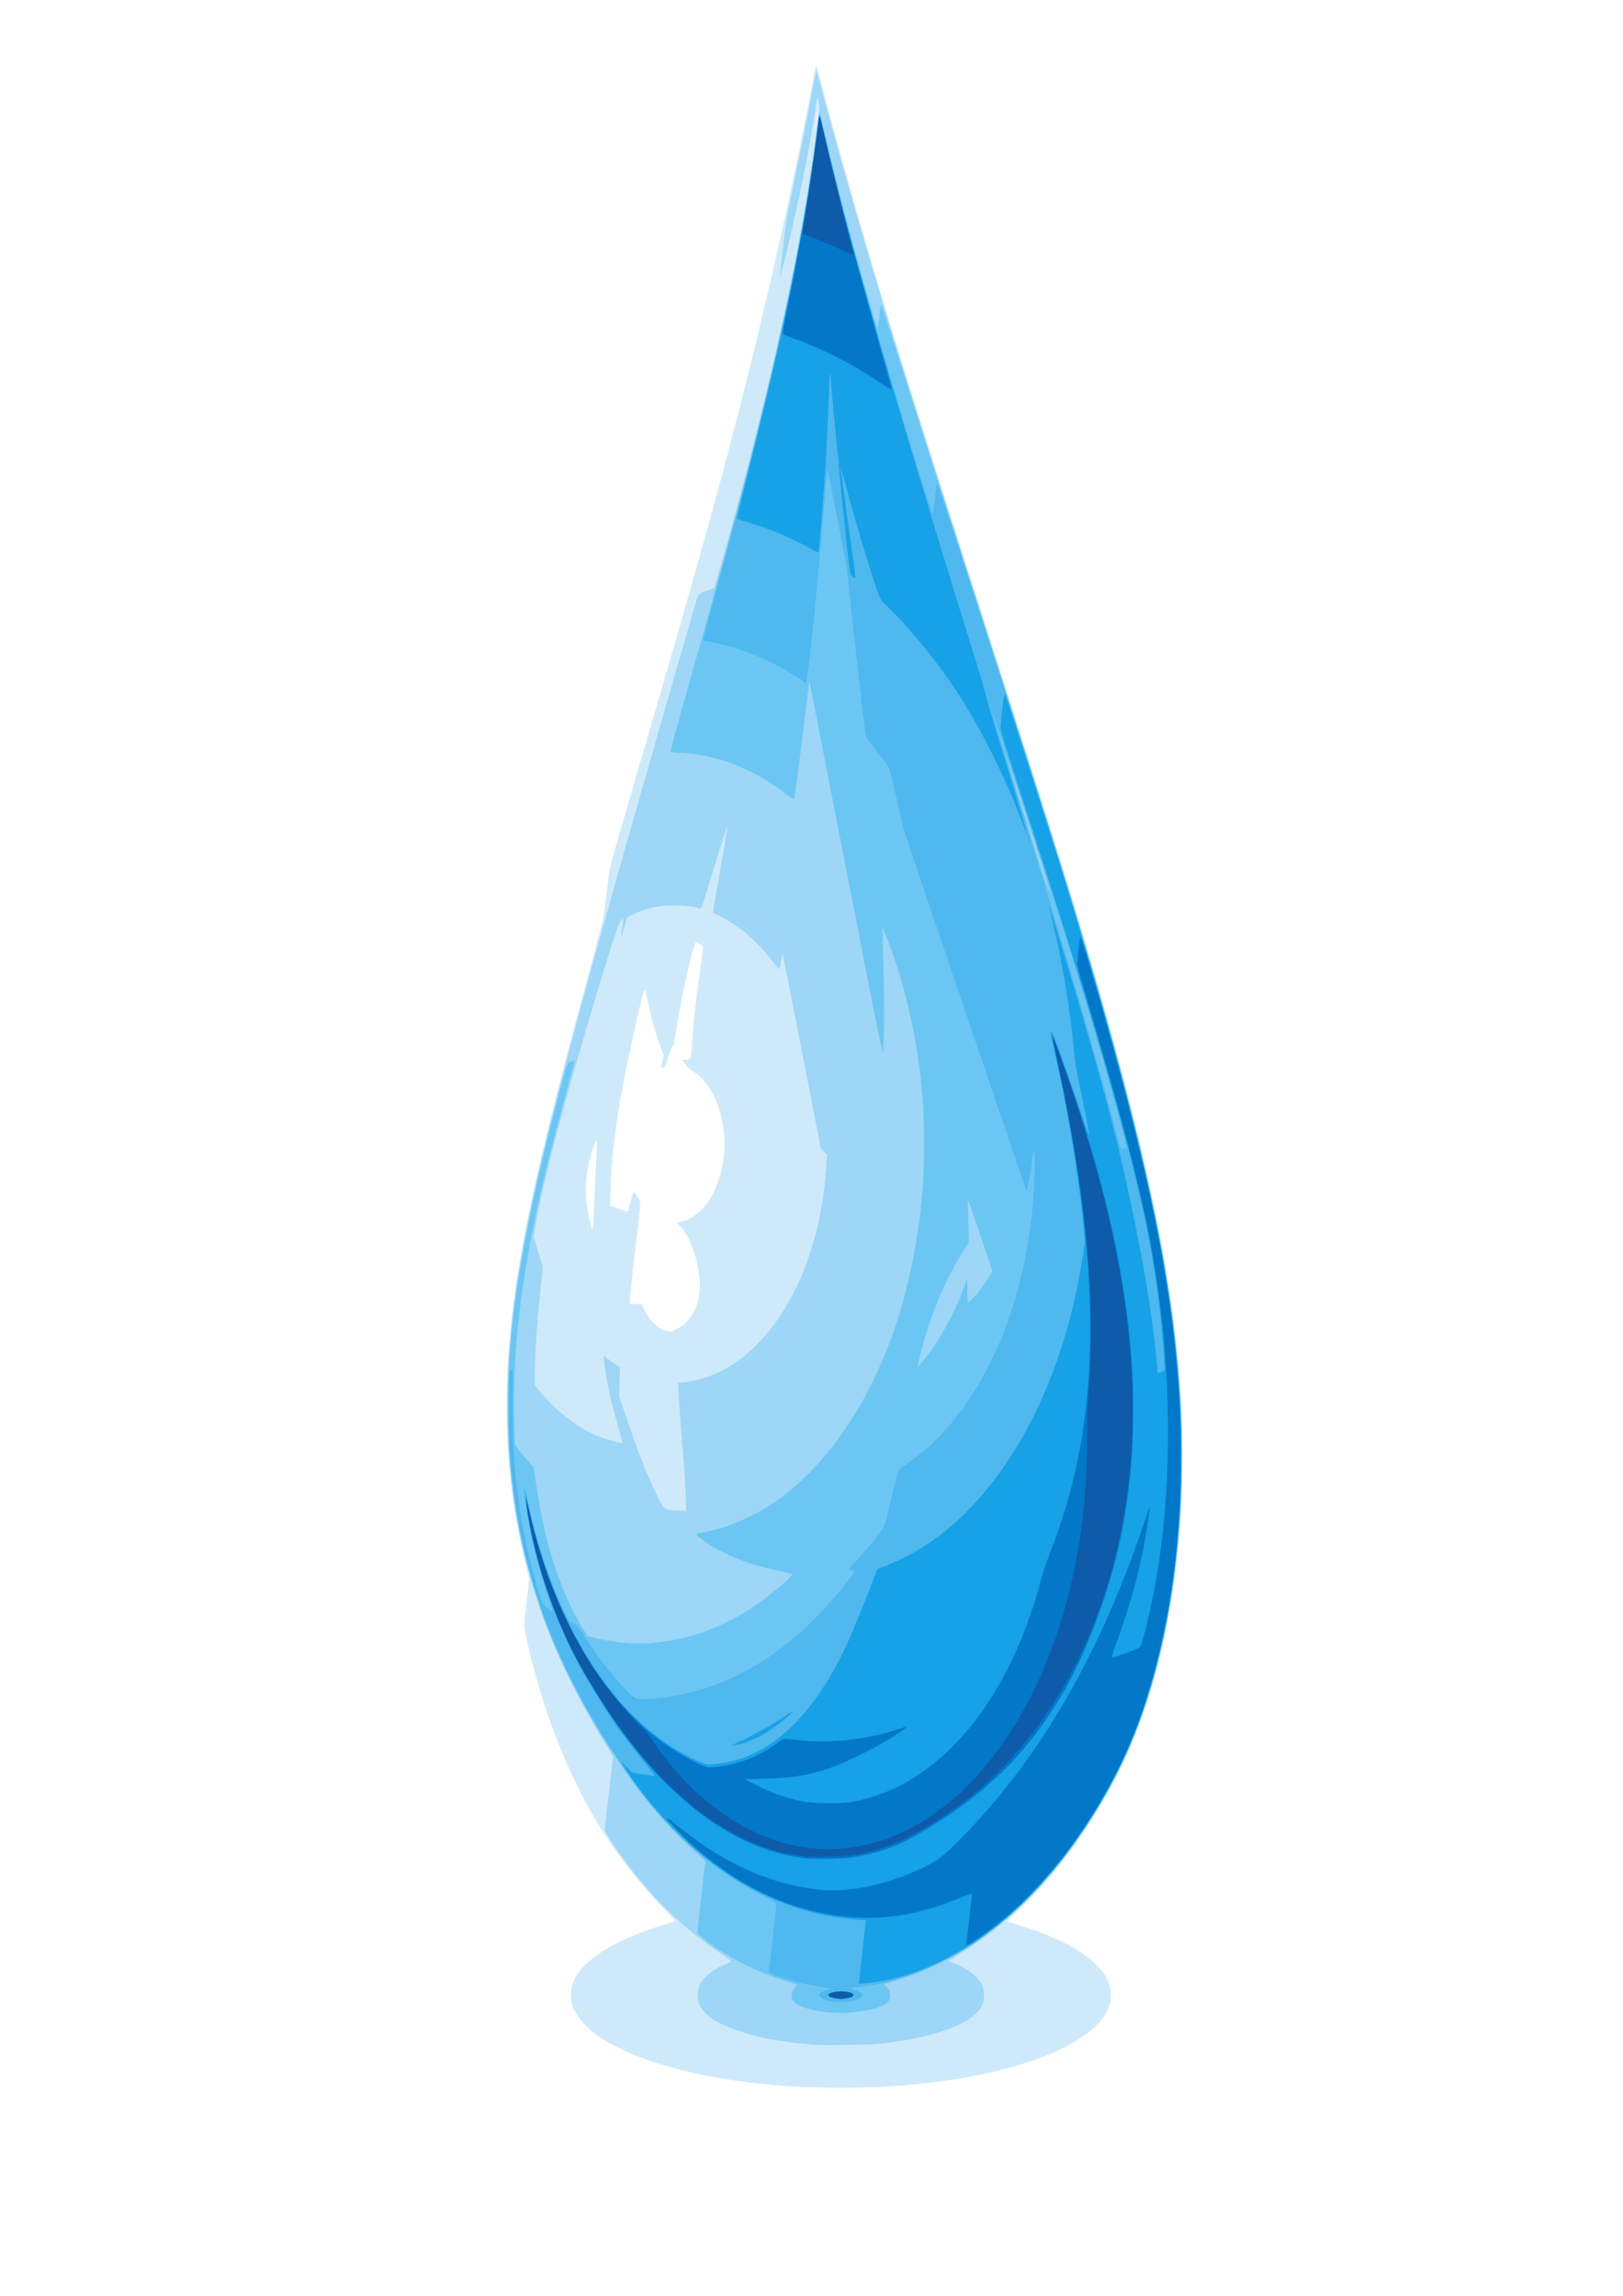 <?xml version="1.0" encoding="UTF-8" standalone="no"?>
<!-- Created with Inkscape (http://www.inkscape.org/) -->

<svg
   xmlns:dc="http://purl.org/dc/elements/1.1/"
   xmlns:cc="http://creativecommons.org/ns#"
   xmlns:rdf="http://www.w3.org/1999/02/22-rdf-syntax-ns#"
   xmlns:svg="http://www.w3.org/2000/svg"
   xmlns="http://www.w3.org/2000/svg"
   xmlns:sodipodi="http://sodipodi.sourceforge.net/DTD/sodipodi-0.dtd"
   xmlns:inkscape="http://www.inkscape.org/namespaces/inkscape"
   width="210mm"
   height="297mm"
   viewBox="0 0 210 297"
   version="1.1"
   id="svg8"
   inkscape:version="0.92.4 (5da689c313, 2019-01-14)"
   sodipodi:docname="icon.svg">
  <defs
     id="defs2" />
  <sodipodi:namedview
     id="base"
     pagecolor="#ffffff"
     bordercolor="#666666"
     borderopacity="1.0"
     inkscape:pageopacity="0.0"
     inkscape:pageshadow="2"
     inkscape:zoom="0.98994949"
     inkscape:cx="398.82651"
     inkscape:cy="498.01109"
     inkscape:document-units="mm"
     inkscape:current-layer="g826"
     showgrid="false"
     inkscape:window-width="1920"
     inkscape:window-height="1057"
     inkscape:window-x="-8"
     inkscape:window-y="-8"
     inkscape:window-maximized="1" />
  <g
     inkscape:label="Layer 1"
     inkscape:groupmode="layer"
     id="layer1">
    <g
       id="g826"
       transform="matrix(0.806,0,0,0.879,19.423,3.671)">
      <path
         style="fill:#ceeafa;stroke-width:0.113"
         d="m 105.142,302.988 c -18.134,-0.732 -32.915,-5.048 -36.681,-10.713 -0.69,-1.038 -0.913,-1.728 -0.916,-2.84 -0.003,-1.092 0.279,-1.921 1.005,-2.963 1.965,-2.818 6.946,-5.459 13.844,-7.34 1.055,-0.288 1.916,-0.555 1.914,-0.595 -0.003,-0.04 -0.753,-0.775 -1.668,-1.635 -3.004,-2.823 -6.198,-6.416 -8.853,-9.959 -4.235,-5.651 -8.196,-13.429 -10.881,-21.369 -1.192,-3.525 -2.282,-7.409 -2.716,-9.685 l -0.163,-0.851 0.41,-3.377 0.41,-3.377 -0.674,-2.579 c -1.48,-5.664 -2.287,-10.487 -2.738,-16.35 -0.204,-2.651 -0.23,-10.064 -0.045,-12.708 0.351,-5.002 0.963,-9.928 1.781,-14.339 1.966,-10.589 4.528,-20.494 10.882,-42.064 2.98,-10.116 2.744,-9.174 3.177,-12.699 0.207,-1.687 0.467,-3.434 0.577,-3.882 0.318,-1.293 1.735,-5.832 5.578,-17.872 C 87.505,80.357 91.017,68.837 94.943,54.757 99.292,39.162 103.6,21.44 106.39,7.664 c 0.219,-1.084 0.43,-2.019 0.468,-2.078 0.114,-0.177 0.224,0.134 0.949,2.69 1.736,6.124 4.65,15.685 7.228,23.716 4.235,13.195 6.862,20.884 18.641,54.568 11.221,32.087 13.404,38.464 17.028,49.743 12.975,40.385 16.749,63.06 14.419,86.643 -1.209,12.241 -4.413,23.763 -9.088,32.687 -4.243,8.097 -10.068,15.511 -16.948,21.567 -0.762,0.67 -1.419,1.266 -1.46,1.324 -0.042,0.058 0.769,0.336 1.8,0.619 8.058,2.211 13.384,5.406 14.56,8.737 0.313,0.886 0.337,2.116 0.059,2.994 -0.245,0.774 -1.125,2.08 -1.892,2.808 -6.656,6.313 -26.052,10.152 -47.013,9.307 z M 83.975,191.701 c 0.029,-0.067 0.277,-0.197 0.55,-0.288 1.321,-0.441 2.758,-2.053 3.294,-3.695 0.402,-1.233 0.51,-2.218 0.386,-3.534 -0.317,-3.382 -1.768,-6.909 -3.31,-8.048 -0.174,-0.129 -0.294,-0.266 -0.267,-0.306 0.028,-0.04 0.39,-0.157 0.806,-0.26 2.289,-0.57 4.216,-2.373 5.434,-5.087 0.747,-1.664 1.11,-3.12 1.306,-5.251 0.175,-1.897 -0.212,-4.572 -0.947,-6.549 -0.875,-2.355 -2.748,-4.657 -4.336,-5.33 -0.245,-0.104 -0.619,-0.452 -0.947,-0.883 l -0.543,-0.711 0.59,0.018 c 0.825,0.025 0.889,-0.096 0.983,-1.839 0.16,-2.972 0.56,-6.372 1.368,-11.62 0.232,-1.509 0.422,-2.865 0.422,-3.013 0,-0.204 -0.12,-0.326 -0.497,-0.504 -0.274,-0.129 -0.551,-0.263 -0.617,-0.298 -0.326,-0.173 -2.109,6.857 -3.008,11.859 -0.242,1.346 -0.479,2.669 -0.528,2.94 -0.051,0.286 -0.159,0.521 -0.257,0.557 -0.101,0.038 -0.36,0.629 -0.649,1.482 -0.44,1.299 -0.51,1.432 -0.826,1.571 -0.416,0.183 -0.422,0.144 -0.14,-0.982 l 0.205,-0.82 -0.528,-1.287 c -0.835,-2.035 -1.843,-5.383 -2.208,-7.335 -0.091,-0.486 -0.198,-0.937 -0.238,-1.002 -0.04,-0.065 -0.156,0.119 -0.259,0.408 -0.536,1.518 -2.516,9.69 -3.323,13.709 -1.268,6.318 -1.843,10.82 -1.966,15.384 l -0.062,2.284 1.362,0.443 1.362,0.443 0.157,-0.298 c 0.086,-0.164 0.296,-0.791 0.466,-1.394 0.17,-0.603 0.344,-1.153 0.387,-1.223 0.045,-0.073 0.298,0.213 0.601,0.68 0.621,0.958 0.626,0.405 -0.047,5.631 -0.548,4.259 -1.006,8.16 -1.096,9.344 l -0.065,0.849 h 0.951 0.951 l 0.482,0.88 c 1.065,1.944 2.581,3.106 4.149,3.179 0.218,0.01 0.421,-0.036 0.45,-0.104 z M 71.185,175.038 c 0.035,-0.822 0.168,-3.413 0.295,-5.757 0.127,-2.344 0.231,-4.599 0.231,-5.011 0,-0.644 -0.02,-0.726 -0.139,-0.584 -0.077,0.091 -0.374,0.848 -0.662,1.682 -1.202,3.485 -1.276,6.908 -0.227,10.493 0.19,0.65 0.327,0.965 0.37,0.852 0.037,-0.099 0.096,-0.853 0.132,-1.675 z M 107.002,13.638 c 0.091,-0.639 0.148,-1.281 0.127,-1.427 -0.021,-0.146 -0.115,0.315 -0.209,1.025 -0.094,0.71 -0.193,1.413 -0.22,1.563 -0.032,0.178 -0.017,0.225 0.043,0.136 0.051,-0.075 0.167,-0.658 0.258,-1.297 z"
         id="path840"
         inkscape:connector-curvature="0" />
      <path
         style="fill:#9dd6f6;stroke-width:0.113"
         d="m 107.384,296.8 c -6.941,-0.437 -11.699,-1.385 -15.775,-3.143 -1.677,-0.723 -3.187,-2.012 -3.556,-3.036 -0.226,-0.628 -0.179,-1.839 0.097,-2.517 0.447,-1.095 2.039,-2.327 4.027,-3.118 0.495,-0.197 0.964,-0.389 1.042,-0.426 0.184,-0.088 -0.15,-0.335 -1.899,-1.405 -5.563,-3.403 -10.497,-7.786 -14.966,-13.297 -1.246,-1.537 -2.867,-3.744 -3.127,-4.258 l -0.251,-0.498 0.66,-5.361 0.66,-5.361 -0.273,-0.451 c -0.15,-0.248 -0.66,-1.037 -1.133,-1.752 -2.59,-3.92 -4.258,-6.705 -5.971,-9.964 -7.985,-15.199 -10.91,-31.402 -9.034,-50.05 0.719,-7.154 2.49,-16.249 5.159,-26.503 3.028,-11.632 8.516,-30.073 17.028,-57.218 0.469,-1.495 1.291,-4.13 1.828,-5.855 1.084,-3.485 3.262,-10.403 4.425,-14.056 0.417,-1.308 0.928,-2.929 1.137,-3.602 0.209,-0.673 0.461,-1.35 0.559,-1.506 0.127,-0.2 0.52,-0.393 1.347,-0.662 l 1.167,-0.379 0.358,-1.105 c 2.386,-7.358 5.737,-18.969 8.183,-28.355 3.838,-14.731 6.401,-27.051 7.881,-37.886 0.197,-1.44 0.401,-2.693 0.455,-2.786 0.146,-0.253 -0.082,-1.936 -0.262,-1.936 -0.081,0 -0.168,0.198 -0.21,0.476 -0.713,4.687 -1.419,8.267 -2.784,14.112 -1.278,5.477 -2.933,11.82 -3.043,11.662 -0.021,-0.03 0.178,-1.812 0.442,-3.96 0.453,-3.685 0.531,-4.133 1.38,-7.898 1.388,-6.156 2.306,-10.368 3.174,-14.562 0.437,-2.112 0.818,-3.839 0.845,-3.839 0.028,1.971e-4 0.559,1.728 1.18,3.839 2.993,10.171 6.389,20.946 10.358,32.856 3.671,11.016 4.193,12.522 19.121,55.112 9.126,26.037 13.372,38.81 17.232,51.838 6.655,22.463 9.659,37.291 10.632,52.473 0.202,3.146 0.231,11.476 0.051,14.407 -0.595,9.699 -1.97,17.997 -4.211,25.415 -2.565,8.493 -5.792,15.072 -10.931,22.291 -5.984,8.405 -12.355,14.233 -20.963,19.174 l -1.267,0.727 0.794,0.287 c 2.413,0.873 4.174,2.144 4.679,3.38 0.277,0.677 0.324,1.889 0.098,2.517 -1.014,2.814 -7.314,5.077 -16.678,5.993 -1.446,0.141 -8.283,0.273 -9.664,0.186 z M 85.989,216.049 c -0.032,-1.177 -0.209,-3.792 -0.394,-5.81 -0.418,-4.564 -0.684,-7.891 -0.769,-9.616 l -0.065,-1.325 h 0.464 c 0.255,0 1.001,-0.09 1.658,-0.2 3.364,-0.564 6.705,-2.142 9.511,-4.492 5.568,-4.661 9.588,-12.056 11.313,-20.808 0.471,-2.391 0.688,-4.141 0.902,-7.269 l 0.052,-0.763 -0.497,-0.474 -0.497,-0.475 -3.019,-14.188 c -1.661,-7.804 -3.036,-14.214 -3.056,-14.245 -0.072,-0.112 -0.138,0.101 -0.312,1.001 -0.097,0.503 -0.216,0.972 -0.264,1.04 -0.053,0.076 -0.326,-0.175 -0.697,-0.642 -0.873,-1.097 -2.31,-2.622 -3.293,-3.495 -1.741,-1.545 -4.291,-3.169 -6.01,-3.827 -0.355,-0.136 -0.64,-0.32 -0.64,-0.414 0,-0.265 0.421,-2.523 1.234,-6.624 0.723,-3.646 1.088,-5.782 1.008,-5.897 -0.035,-0.05 -1.863,5.184 -1.863,5.333 0,0.034 -0.512,1.564 -1.137,3.4 -1.12,3.288 -1.141,3.338 -1.398,3.264 -1.714,-0.497 -5.531,-0.581 -7.461,-0.164 -1.582,0.341 -4.02,1.242 -4.176,1.543 -0.068,0.131 -0.279,0.773 -0.469,1.428 -0.19,0.654 -0.387,1.189 -0.438,1.189 -0.051,0 -0.07,-0.107 -0.043,-0.238 0.169,-0.809 0.36,-2.093 0.319,-2.151 -0.132,-0.19 -0.537,0.321 -0.848,1.071 -0.94,2.262 -4.525,13.086 -7.285,21.992 -3.071,9.911 -5.277,18.094 -6.011,22.295 l -0.246,1.406 0.716,2.051 c 0.394,1.128 0.716,2.223 0.716,2.433 0,0.21 -0.147,1.703 -0.326,3.317 -0.605,5.449 -0.906,9.586 -0.906,12.463 v 1.537 l 0.64,0.738 c 2.246,2.593 5.88,5.274 8.788,6.483 1.316,0.547 4.553,1.441 4.669,1.289 0.015,-0.019 -0.316,-1.118 -0.735,-2.442 -0.419,-1.324 -0.956,-3.181 -1.195,-4.126 -0.495,-1.957 -1.081,-5.11 -1.081,-5.811 v -0.472 l 0.64,0.455 c 0.352,0.25 0.932,0.63 1.29,0.844 l 0.651,0.39 -0.068,2.149 -0.068,2.149 1.019,2.751 c 1.946,5.251 3.346,8.555 4.839,11.417 0.477,0.915 1.032,1.847 1.233,2.071 0.393,0.439 0.805,0.525 2.819,0.586 l 0.843,0.026 z"
         id="path838"
         inkscape:connector-curvature="0" />
      <path
         style="fill:#6cc6f4;stroke-width:0.113"
         d="m 108.852,291.984 c -1.493,-0.116 -3.147,-0.441 -4.21,-0.828 -1.226,-0.446 -1.665,-0.884 -1.665,-1.664 0,-0.555 0.267,-1.074 0.677,-1.318 l 0.305,-0.181 -0.278,-0.111 c -0.153,-0.061 -1.024,-0.328 -1.936,-0.594 -4.588,-1.336 -8.948,-3.371 -12.364,-5.771 -0.73,-0.512 -1.381,-0.985 -1.447,-1.051 -0.095,-0.094 0.009,-1.175 0.495,-5.138 0.339,-2.76 0.639,-5.153 0.666,-5.318 0.043,-0.255 -0.051,-0.383 -0.638,-0.868 -6.055,-5.007 -9.234,-8.472 -14.588,-15.907 -2.325,-3.228 -5.293,-8.085 -7.258,-11.875 -8.773,-16.924 -11.214,-35.547 -7.5,-57.218 1.417,-8.271 3.832,-18.208 7.124,-29.321 0.832,-2.809 0.677,-2.542 1.661,-2.863 0.275,-0.09 0.269,0.015 -0.062,1.105 -0.495,1.628 -2.533,8.601 -3.185,10.894 -4.605,16.201 -6.564,29.208 -6.206,41.196 0.05,1.689 0.12,3.176 0.154,3.304 0.052,0.193 2.411,2.833 2.839,3.176 0.071,0.057 0.278,1.032 0.467,2.207 0.657,4.076 1.247,6.77 2.13,9.723 1.292,4.324 3.396,8.973 5.341,11.801 l 0.867,1.261 0.995,0.228 c 2.675,0.612 6.325,0.973 8.48,0.839 6.787,-0.424 12.453,-2.324 18.272,-6.127 1.399,-0.914 3.826,-2.754 4.697,-3.561 l 0.527,-0.488 -0.332,-0.101 c -0.182,-0.055 -1.312,-0.291 -2.511,-0.523 -4.733,-0.917 -8.852,-2.496 -11.79,-4.518 -1.111,-0.764 -1.111,-0.838 -0.005,-0.985 3.077,-0.408 7.328,-1.959 10.706,-3.906 8.169,-4.71 15.323,-13.697 19.725,-24.779 2.282,-5.745 3.94,-12.452 4.705,-19.027 0.451,-3.878 0.536,-5.387 0.536,-9.514 0,-4.118 -0.086,-5.643 -0.531,-9.466 -0.838,-7.193 -2.812,-14.768 -5.395,-20.698 l -0.707,-1.623 -0.03,0.525 c -0.017,0.289 0.016,1.692 0.073,3.118 0.245,6.116 0.21,13.994 -0.065,14.683 -0.043,0.108 -2.013,-8.928 -4.853,-22.264 -2.629,-12.345 -5.256,-24.673 -5.837,-27.395 l -1.056,-4.95 -0.159,1.009 c -0.087,0.555 -0.502,3.608 -0.922,6.785 -0.816,6.174 -1.287,9.377 -1.407,9.557 -0.041,0.061 -0.585,-0.255 -1.208,-0.704 -5.135,-3.692 -11.068,-5.855 -16.726,-6.096 -1.115,-0.048 -1.871,-0.134 -1.871,-0.212 0,-0.293 0.818,-3.027 3.528,-11.787 5.485,-17.734 8.542,-28.208 11.46,-39.278 4.079,-15.472 6.745,-28.022 8.328,-39.21 0.434,-3.07 0.57,-3.774 0.69,-3.593 0.021,0.032 0.41,1.527 0.864,3.321 1.33,5.26 3.162,11.745 5.24,18.552 1.714,5.613 3.025,9.65 3.136,9.65 0.037,0 0.147,-0.688 0.244,-1.529 0.097,-0.841 0.204,-1.682 0.239,-1.869 0.051,-0.277 1.138,2.759 5.845,16.309 3.18,9.157 7.86,22.52 10.399,29.696 13.361,37.763 19.274,55.698 23.884,72.44 4.745,17.234 7.091,29.793 7.973,42.676 0.239,3.494 0.24,12.985 0.002,16.377 -1.16,16.513 -4.855,29.815 -11.255,40.52 -3.793,6.344 -7.899,11.539 -12.686,16.052 -6.619,6.239 -13.474,10.217 -21.489,12.471 -1.078,0.303 -2.024,0.584 -2.101,0.623 -0.092,0.047 -0.006,0.158 0.248,0.321 0.621,0.399 0.87,1.195 0.6,1.918 -0.325,0.87 -2.748,1.637 -5.995,1.895 -1.775,0.141 -1.965,0.141 -3.856,-0.006 z m 16.122,-96.911 c 1.969,-2.334 4.295,-6.304 5.578,-9.523 l 0.612,-1.535 0.027,1.667 c 0.021,1.306 0.056,1.684 0.164,1.743 0.247,0.136 2.318,-2.125 3.291,-3.594 0.3,-0.452 0.545,-0.864 0.545,-0.915 0,-0.111 -3.434,-9.408 -3.763,-10.189 -0.126,-0.299 -0.208,-0.421 -0.182,-0.272 0.026,0.149 0.077,1.599 0.113,3.221 l 0.065,2.949 -0.985,1.468 c -2.374,3.536 -4.159,7.131 -5.626,11.332 -0.683,1.955 -1.404,4.408 -1.513,5.143 l -0.069,0.465 0.402,-0.424 c 0.221,-0.233 0.825,-0.925 1.341,-1.537 z m 19.313,-68.402 c 0,-0.35 -2.221,-6.823 -4.902,-14.288 -2.647,-7.371 -2.205,-5.895 1.487,4.961 2.328,6.846 3.229,9.378 3.338,9.378 0.043,0 0.077,-0.023 0.077,-0.05 z"
         id="path836"
         inkscape:connector-curvature="0" />
      <path
         style="fill:#4fb8ef;stroke-width:0.113"
         d="m 108.899,290.296 c -1.213,-0.275 -1.719,-0.698 -1.35,-1.13 0.169,-0.198 1.094,-0.573 1.438,-0.583 0.591,-0.018 -0.07,-0.222 -1.019,-0.315 -2.354,-0.231 -7.095,-1.38 -8.313,-2.015 l -0.337,-0.176 0.593,-4.757 c 0.326,-2.616 0.595,-4.919 0.598,-5.117 0.005,-0.348 -0.051,-0.386 -1.676,-1.134 -8.087,-3.721 -14.755,-8.99 -20.789,-16.428 -1.59,-1.96 -4.908,-6.575 -6.562,-9.129 -3.1,-4.785 -6.048,-10.351 -8.002,-15.108 -0.825,-2.008 -2.388,-6.598 -2.976,-8.74 -1.287,-4.686 -2.136,-9.432 -2.64,-14.746 -0.198,-2.091 -0.219,-2.83 -0.22,-7.77 -7.58e-4,-3.003 0.02,-5.49 0.046,-5.527 0.026,-0.037 0.154,-0.107 0.284,-0.154 l 0.237,-0.085 -0.032,4.253 c -0.017,2.339 0.016,5.171 0.075,6.292 0.387,7.428 1.727,14.812 3.912,21.542 0.738,2.274 0.891,2.548 1.714,3.061 l 0.72,0.449 -0.115,-0.362 c -0.063,-0.199 -0.526,-1.524 -1.027,-2.944 -1.498,-4.242 -2.508,-8.157 -3.121,-12.096 -0.283,-1.819 -0.343,-2.65 -0.191,-2.65 0.09,0 0.161,0.259 0.672,2.446 1.14,4.882 2.928,9.979 4.989,14.224 1.226,2.524 1.433,2.826 2.189,3.177 0.601,0.28 0.717,0.408 2.012,2.234 2.245,3.166 4.315,5.602 6.46,7.6 1.535,1.431 1.614,1.45 4.815,1.165 9.527,-0.847 18.199,-4.924 25.887,-12.169 2.2,-2.074 5.853,-6.102 5.853,-6.455 0,-0.067 -0.117,-0.159 -0.261,-0.204 -0.605,-0.19 -0.638,-0.29 -0.213,-0.649 0.551,-0.467 3.001,-3.029 4.089,-4.277 1.283,-1.471 1.194,-1.249 2.453,-6.092 1.034,-3.976 0.985,-3.854 1.716,-4.249 0.939,-0.508 2.961,-1.918 4.107,-2.864 4.959,-4.096 9.241,-10.091 12.185,-17.061 2.621,-6.205 4.228,-13.111 4.774,-20.523 0.153,-2.081 0.192,-5.912 0.059,-5.912 -0.165,0 -0.276,0.354 -0.34,1.087 -0.156,1.781 -0.788,4.831 -0.953,4.595 -0.066,-0.095 -19.397,-52.279 -19.55,-52.776 -0.069,-0.224 -0.566,-2.151 -1.104,-4.281 -0.538,-2.13 -1.066,-4.166 -1.173,-4.524 -0.231,-0.773 -0.385,-0.987 -2.236,-3.113 -0.782,-0.898 -1.474,-1.736 -1.538,-1.862 -0.248,-0.487 -0.643,-3.502 -2.485,-18.969 l -0.76,-6.383 -1.54,-7.25 c -0.847,-3.987 -1.551,-7.17 -1.563,-7.073 -0.013,0.098 -0.256,2.845 -0.541,6.107 -0.787,9.008 -2.065,20.797 -2.661,24.538 l -0.155,0.975 -0.773,-0.479 c -4.362,-2.704 -9.34,-4.644 -14.132,-5.509 -0.886,-0.16 -1.623,-0.303 -1.638,-0.317 -0.044,-0.043 0.468,-1.839 2.11,-7.4 5.315,-17.993 8.236,-28.746 10.911,-40.161 2.434,-10.385 3.947,-18.196 5.094,-26.299 0.27,-1.906 0.531,-3.456 0.581,-3.444 0.05,0.012 0.478,1.541 0.952,3.398 2.892,11.333 7.192,25.557 13.299,44.003 2.549,7.697 3.855,11.453 3.941,11.33 0.016,-0.023 0.145,-1.019 0.288,-2.214 0.142,-1.195 0.288,-2.222 0.324,-2.282 0.036,-0.06 0.41,0.827 0.832,1.971 3.174,8.611 16.571,46.766 19.628,55.9 12.353,36.916 17.557,58.601 18.617,77.571 1.045,18.703 -1.737,36.27 -7.883,49.778 -4.245,9.328 -11.178,18.535 -18.736,24.876 -7.485,6.281 -16.368,10.249 -24.966,11.151 -0.93,0.098 -1.565,0.303 -0.988,0.32 0.344,0.01 1.27,0.385 1.438,0.583 0.213,0.249 0.125,0.523 -0.237,0.742 -0.903,0.546 -3.517,0.745 -5.093,0.389 z M 156.438,164.836 c 0.143,-0.049 0.261,-0.11 0.261,-0.136 0,-0.145 -0.721,-2.851 -1.211,-4.545 -3.583,-12.385 -10.267,-32.222 -17.905,-53.141 -1.637,-4.484 -2.101,-5.708 -2.16,-5.708 -0.103,0 0.246,1.069 3.654,11.213 7.981,23.749 11.915,35.919 14.873,46.006 1.934,6.595 1.914,6.534 2.075,6.466 0.085,-0.036 0.271,-0.105 0.414,-0.154 z"
         id="path834"
         inkscape:connector-curvature="0" />
      <path
         style="fill:#17a1e7;stroke-width:0.113"
         d="m 110.084,289.94 c -1.564,-0.234 -1.599,-0.715 -0.071,-0.971 1.053,-0.177 2.566,0.018 2.805,0.361 0.125,0.179 0.113,0.218 -0.108,0.338 -0.227,0.124 -0.675,0.219 -1.583,0.336 -0.182,0.024 -0.652,-0.005 -1.042,-0.064 z m 3.695,-2.249 c 0,-0.128 1.047,-8.635 1.106,-8.987 0.049,-0.293 0.026,-0.306 -0.551,-0.306 -0.331,-7e-5 -1.455,-0.092 -2.497,-0.203 -12.316,-1.321 -23.227,-7.423 -32.552,-18.205 -1.392,-1.61 -4.063,-5.251 -3.492,-4.761 0.306,0.263 1.098,1.023 1.321,1.267 0.235,0.258 0.684,0.344 3.361,0.645 0.662,0.074 0.663,0.074 0.417,-0.173 -0.135,-0.136 -0.318,-0.351 -0.405,-0.479 -0.087,-0.127 -0.339,-0.436 -0.559,-0.686 -0.22,-0.25 -0.72,-0.818 -1.111,-1.262 -0.391,-0.444 -1.219,-1.42 -1.84,-2.168 -0.621,-0.748 -1.396,-1.669 -1.722,-2.047 -0.814,-0.941 -5.14,-7.344 -6.273,-9.284 -4.234,-7.249 -7.246,-15.421 -8.449,-22.92 -0.438,-2.732 -0.324,-2.755 0.333,-0.068 1.771,7.235 4.454,13.819 7.975,19.571 5.274,8.617 11.967,14.607 19.656,17.594 0.9,0.35 0.942,0.353 2.369,0.212 4.905,-0.487 9.038,-2.496 13.011,-6.324 2.713,-2.613 5.29,-6.166 7.515,-10.36 0.876,-1.651 3.474,-7.399 4.425,-9.789 0.454,-1.142 0.896,-2.129 0.981,-2.193 0.085,-0.064 0.411,-0.191 0.723,-0.283 0.313,-0.091 1.315,-0.471 2.227,-0.845 12.804,-5.243 23.197,-18.737 28.14,-36.532 0.604,-2.176 1.312,-5.376 1.753,-7.927 l 0.419,-2.427 -0.139,-1.516 c -0.582,-6.35 -2.225,-16.09 -3.913,-23.194 -0.204,-0.86 -0.611,-2.57 -0.904,-3.801 -0.569,-2.393 -0.6,-2.587 -0.409,-2.587 0.189,0 2.109,4.823 4.517,11.349 1.167,3.163 1.518,4.007 1.518,3.654 0,-0.222 -0.671,-3.353 -1.453,-6.783 -0.599,-2.628 -0.754,-3.499 -0.962,-5.436 -0.707,-6.588 -1.797,-12.63 -3.379,-18.73 -0.365,-1.408 -0.65,-2.578 -0.633,-2.6 0.058,-0.074 4.502,13.474 6.329,19.295 3.73,11.886 5.505,18.477 7.817,29.017 1.54,7.021 2.708,14.081 3.191,19.281 0.095,1.02 0.142,1.233 0.264,1.182 0.082,-0.034 0.312,-0.104 0.511,-0.154 0.2,-0.051 0.387,-0.181 0.415,-0.289 0.029,-0.108 0.002,-0.941 -0.059,-1.852 -0.42,-6.201 -1.516,-13.622 -2.915,-19.731 -3.056,-13.349 -8.975,-31.969 -20.392,-64.15 -1.818,-5.126 -2.942,-8.441 -2.944,-8.685 -0.001,-0.217 0.133,-1.485 0.297,-2.819 0.247,-2.003 0.319,-2.384 0.413,-2.188 0.443,0.923 6.552,18.305 9.279,26.399 8.27,24.551 13.447,42.908 16.193,57.422 1.492,7.887 2.402,15.569 2.721,22.969 0.14,3.26 0.062,10.486 -0.146,13.523 -0.795,11.583 -3.034,22.147 -6.538,30.852 -4.812,11.952 -13.622,23.466 -23.217,30.342 -6.45,4.622 -13.58,7.498 -20.134,8.122 -1.651,0.157 -1.611,0.156 -1.611,0.05 z M 93.74,252.522 c 0.208,-0.105 1.03,-0.473 1.825,-0.817 2.033,-0.881 4.167,-1.988 5.974,-3.098 0.851,-0.523 1.569,-0.919 1.596,-0.881 0.064,0.092 -1.067,1 -2.478,1.989 -1.384,0.97 -2.629,1.641 -4.168,2.246 -1.135,0.446 -1.388,0.513 -2.559,0.674 l -0.568,0.078 z M 140.971,119.247 c -0.106,-0.299 -0.172,-0.544 -0.146,-0.544 0.026,0 0.134,0.245 0.241,0.544 0.106,0.299 0.172,0.544 0.146,0.544 -0.026,0 -0.134,-0.245 -0.241,-0.544 z m -0.908,-2.277 c -2.98,-7.304 -7.466,-15.329 -11.657,-20.851 -3.268,-4.306 -7.227,-8.611 -10.525,-11.444 -0.738,-0.634 -0.861,-0.919 -2.583,-5.959 -1.295,-3.792 -2.617,-7.979 -3.8,-12.039 -0.333,-1.144 -0.618,-2.026 -0.634,-1.96 -0.015,0.065 0.295,2.224 0.689,4.797 1.435,9.368 1.725,11.406 1.621,11.406 -0.168,0 -0.727,-0.49 -0.765,-0.67 -0.238,-1.146 -1.608,-12.899 -1.767,-15.163 -0.058,-0.822 -0.185,-2.045 -0.283,-2.718 -0.151,-1.036 -0.875,-8.178 -1.086,-10.703 -0.076,-0.91 -0.232,-1.046 -0.235,-0.204 -0.006,2.025 -0.357,9.143 -0.667,13.557 -0.318,4.52 -0.918,11.104 -1.091,11.971 -0.036,0.181 -0.269,0.1 -1.485,-0.521 -3.04,-1.552 -6.21,-2.786 -9.356,-3.643 -2.298,-0.626 -2.179,-0.583 -2.179,-0.787 0,-0.098 0.388,-1.61 0.862,-3.361 3.352,-12.379 4.354,-16.201 5.91,-22.551 2.756,-11.246 5.043,-22.938 6.115,-31.259 0.224,-1.738 0.282,-2.085 0.339,-2.004 0.021,0.03 0.441,1.64 0.932,3.578 3.855,15.19 11.388,39.114 24.305,77.187 0.583,1.719 1.126,3.401 1.205,3.738 0.225,0.954 0.632,2.253 1.809,5.776 3.921,11.743 5.116,15.426 5.004,15.426 -0.015,0 -0.32,-0.719 -0.678,-1.597 z"
         id="path832"
         inkscape:connector-curvature="0" />
      <path
         style="fill:#0377c8;stroke-width:0.113"
         d="m 110.084,289.94 c -1.564,-0.234 -1.599,-0.715 -0.071,-0.971 1.053,-0.177 2.566,0.018 2.805,0.361 0.125,0.179 0.113,0.218 -0.108,0.338 -0.227,0.124 -0.675,0.219 -1.583,0.336 -0.182,0.024 -0.652,-0.005 -1.042,-0.064 z m 20.903,-7.898 c 0.081,-0.189 0.987,-7.489 0.938,-7.56 -0.019,-0.028 -0.961,0.298 -2.093,0.723 -6.031,2.267 -11.345,3.147 -16.881,2.795 -9.229,-0.587 -17.793,-4.071 -25.606,-10.415 -1.273,-1.034 -4.207,-3.759 -4.313,-4.007 -0.109,-0.254 0.2,-0.118 0.808,0.354 1.173,0.911 4.032,2.887 5.258,3.635 5.881,3.585 11.822,5.667 18.144,6.358 4.463,0.488 10.353,-0.552 15.79,-2.787 3.402,-1.399 4.269,-2.002 8.038,-5.592 12.062,-11.49 21.426,-26.428 28.366,-45.248 0.579,-1.57 1.052,-2.777 1.053,-2.683 0,0.461 -0.623,4.133 -1.001,5.894 -0.742,3.458 -1.587,6.458 -2.81,9.972 -0.71,2.039 -0.98,2.751 -1.888,4.969 -0.344,0.84 -0.455,1.35 -0.294,1.351 0.039,0 1.03,-0.314 2.203,-0.698 1.691,-0.554 2.165,-0.758 2.292,-0.986 0.504,-0.901 2.066,-7.182 2.724,-10.952 1.07,-6.132 1.578,-11.779 1.68,-18.692 0.169,-11.379 -1.098,-22.868 -3.759,-34.092 -1.892,-7.981 -4.218,-15.888 -9.801,-33.318 -0.55,-1.718 -1.001,-3.274 -1.001,-3.458 0,-0.496 0.396,-3.73 0.472,-3.854 0.111,-0.181 1.768,4.81 4.051,12.203 3.329,10.776 6.057,20.835 7.903,29.135 3.989,17.938 5.108,32.973 3.576,48.063 -1.28,12.607 -4.734,24.588 -9.63,33.403 -2.382,4.289 -5.931,9.41 -8.883,12.816 -3.1,3.578 -6.021,6.353 -9.38,8.914 -2.521,1.922 -6.154,4.213 -5.958,3.758 z M 104.76,269.281 c -8.901,-1.056 -17.647,-6.066 -25.611,-14.671 -4.236,-4.576 -8.773,-10.944 -11.714,-16.441 -3.165,-5.914 -5.584,-12.857 -6.771,-19.432 -0.379,-2.099 -0.411,-3.109 -0.049,-1.566 3.184,13.587 9.603,25.077 18.108,32.414 2.836,2.446 7.072,5.023 10.082,6.132 0.718,0.265 0.857,0.273 2.235,0.128 3.564,-0.374 6.788,-1.554 9.742,-3.565 0.905,-0.616 0.859,-0.61 2.797,-0.398 5.334,0.583 10.863,0.079 16.216,-1.48 0.73,-0.212 1.454,-0.422 1.611,-0.466 0.394,-0.111 -0.998,0.84 -2.359,1.612 -3.531,2.002 -8.543,4.181 -11.237,4.885 -2.948,0.77 -5.146,1.051 -9.048,1.154 l -3.221,0.085 1.137,0.577 c 2.499,1.267 5.413,2.24 8.101,2.705 1.726,0.298 6.233,0.338 7.864,0.07 5.572,-0.918 10.623,-3.344 15.254,-7.327 6.736,-5.793 11.976,-14.541 15.042,-25.109 0.358,-1.235 0.91,-2.751 1.573,-4.322 3.58,-8.484 5.43,-16.224 6.178,-25.857 0.204,-2.621 0.28,-8.944 0.144,-11.886 -0.479,-10.343 -2.02,-20.675 -5.049,-33.842 -0.524,-2.28 -0.977,-4.232 -1.004,-4.337 -0.092,-0.346 0.168,-0.012 0.396,0.509 0.12,0.274 0.709,1.752 1.31,3.284 6.989,17.825 10.568,32.749 11.263,46.957 0.139,2.844 0.063,8.519 -0.148,11.077 -0.817,9.903 -2.918,18.115 -6.904,26.978 -1.69,3.758 -3.185,6.447 -5.316,9.563 -5.151,7.53 -11.081,12.849 -19.949,17.891 -5.003,2.845 -8.326,4.013 -13.154,4.624 -1.688,0.214 -5.917,0.244 -7.518,0.054 z M 118.232,52.757 c -0.984,-0.66 -4.378,-2.592 -5.877,-3.344 -3.056,-1.535 -6.335,-2.901 -9.14,-3.81 -1.156,-0.374 -1.619,-0.58 -1.639,-0.727 -0.015,-0.113 0.206,-1.269 0.491,-2.569 2.548,-11.608 4.162,-20.324 5.08,-27.44 0.226,-1.75 0.283,-2.085 0.341,-2.002 0.022,0.031 0.418,1.55 0.88,3.374 2.003,7.909 3.931,14.647 8.168,28.558 2.041,6.701 2.453,8.092 2.453,8.285 0,0.165 -0.079,0.131 -0.758,-0.324 z"
         id="path830"
         inkscape:connector-curvature="0" />
      <path
         style="fill:#0e5baa;stroke-width:0.113"
         d="m 110.084,289.94 c -1.564,-0.234 -1.599,-0.715 -0.071,-0.971 1.053,-0.177 2.566,0.018 2.805,0.361 0.125,0.179 0.113,0.218 -0.108,0.338 -0.227,0.124 -0.675,0.219 -1.583,0.336 -0.182,0.024 -0.652,-0.005 -1.042,-0.064 z m -4.926,-20.869 c -0.234,-0.03 -1.023,-0.147 -1.753,-0.261 -11.177,-1.742 -22.063,-9.814 -31.272,-23.187 -3.066,-4.452 -4.611,-7.117 -6.422,-11.076 -2.371,-5.184 -4.197,-10.976 -5.082,-16.122 -0.306,-1.778 -0.19,-1.862 0.229,-0.167 3.233,13.089 9.414,24.006 17.933,31.676 0.642,0.578 1.409,1.441 2.064,2.321 6.972,9.375 16.619,15.113 26.307,15.65 7.057,0.391 13.761,-1.624 20.023,-6.019 12.253,-8.599 20.808,-25.449 22.774,-44.851 0.332,-3.272 0.418,-5.166 0.436,-9.514 0.012,-3.104 0.058,-4.616 0.174,-5.744 0.563,-5.502 0.604,-12.929 0.107,-19.331 -0.699,-8.996 -2.203,-18.315 -4.743,-29.392 -0.501,-2.186 -0.934,-4.06 -0.963,-4.166 -0.032,-0.119 -0.011,-0.156 0.056,-0.097 0.059,0.052 0.572,1.27 1.141,2.707 11.588,29.285 14.382,52.843 8.725,73.557 -2.141,7.84 -5.579,15.297 -9.884,21.441 -4.608,6.576 -9.968,11.758 -16.316,15.773 -6.36,4.024 -10.184,5.634 -15.575,6.561 -1.217,0.209 -6.857,0.38 -7.959,0.241 z m 5.827,-236.49 c -1.744,-0.756 -5.674,-2.219 -5.959,-2.219 -0.087,0 -0.18,-0.082 -0.207,-0.182 -0.027,-0.1 0.255,-2.011 0.625,-4.247 0.771,-4.65 1.409,-8.798 1.703,-11.065 0.26,-2.007 0.286,-2.138 0.378,-1.891 0.039,0.106 0.487,1.843 0.995,3.862 0.508,2.018 1.498,5.78 2.201,8.359 1.498,5.498 2.11,7.823 2.11,8.015 0,0.179 0.124,0.222 -1.848,-0.632 z"
         id="path828"
         inkscape:connector-curvature="0" />
    </g>
  </g>
</svg>
